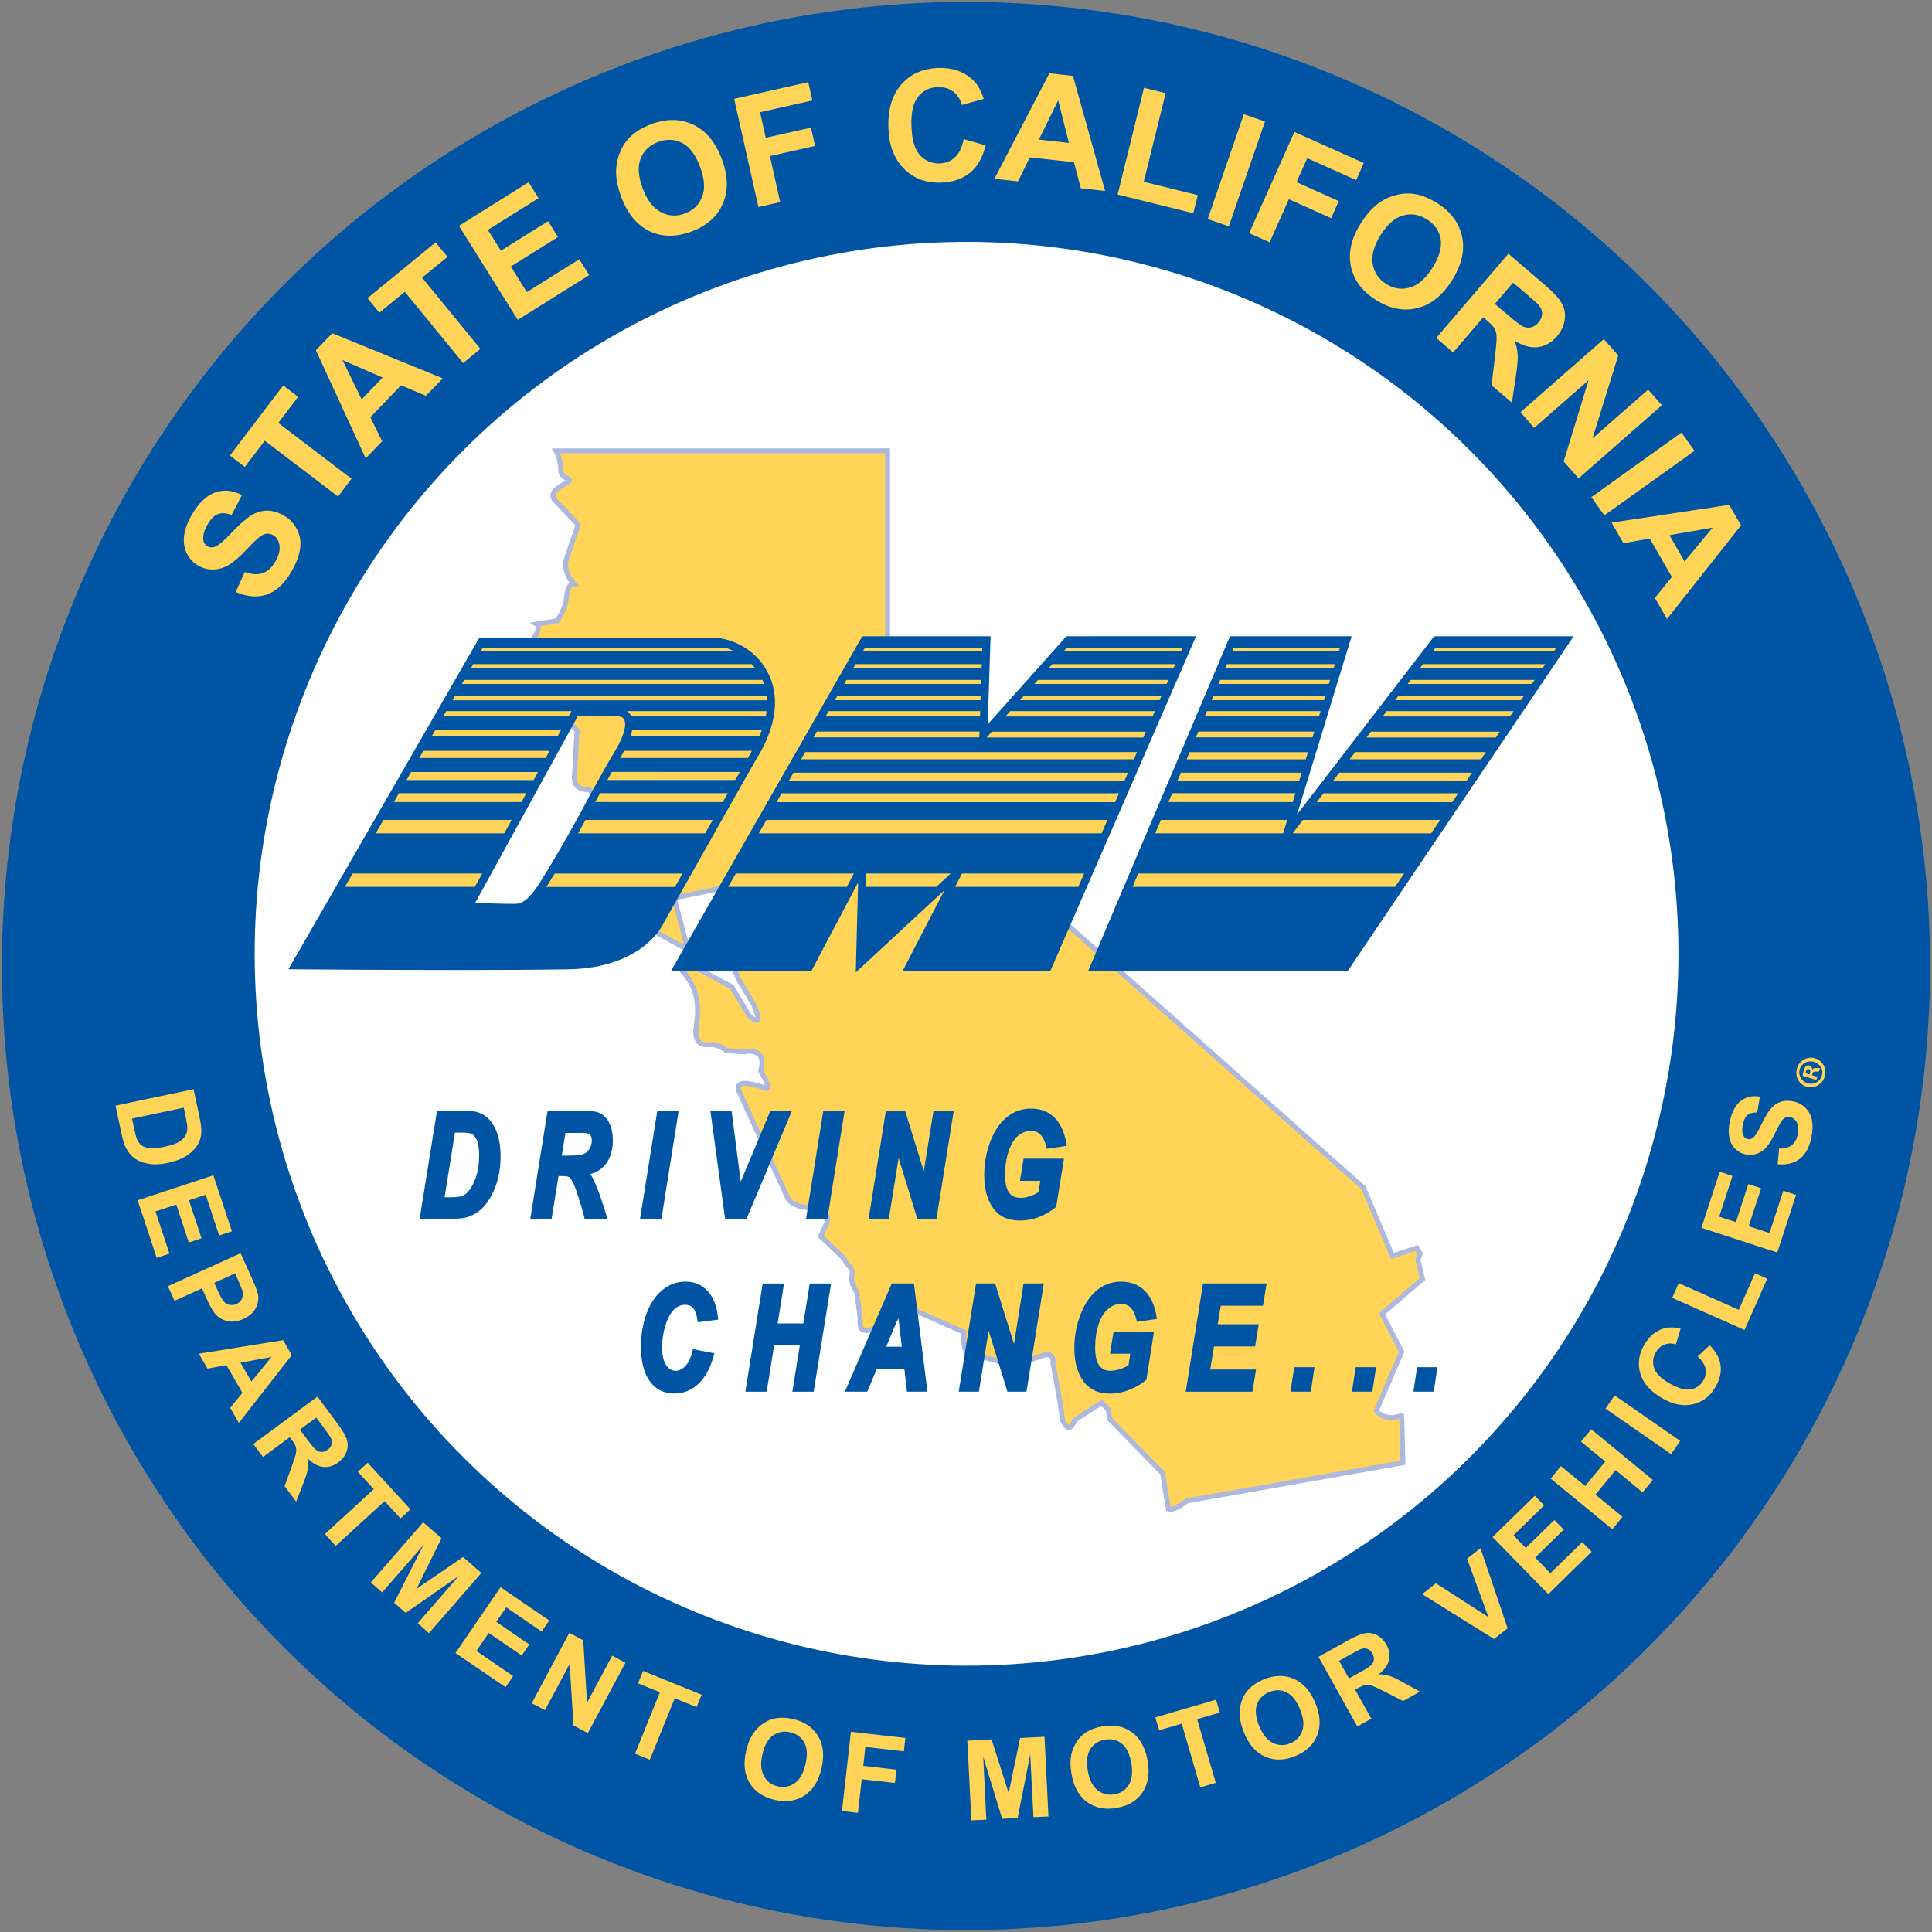 <?xml version="1.0" encoding="utf-8"?><svg version="1.1" xmlns="http://www.w3.org/2000/svg" x="0px" y="0px" width="250px" height="250px">
<rect width="100%" height="100%" fill="#808080" stroke="none"/>
<circle fill="#0054A4" cx="125" cy="125" r="124.75"/>
<ellipse transform="matrix(0.707 -0.707 0.707 0.707 -50.63 124.608)" fill="#FFFFFF" cx="125.1" cy="123.42" rx="92.13" ry="92.13"/>
<path fill="#FFD457" d="M71.95,58.34h42.9V99l61.59,54.7l3.74,8.83l1.35-0.45l1.8-0.6l0.45,0.75l-0.31,0.74l0.6,2.55l-5.23,4.48
	l2.54,4.93l-3.29,7.62c0,0,1.05,1.49,3.29,0.6c0-0.15,0.15,6.13,0.15,6.13l-27.95,4.93c0,0-1.64,1.34-2.39,1.05l-0.75-4.64
	l-6.87-7.02l-0.15-1.19l-0.89-0.9l-3.45,2.24c0,0-0.74,2.24-1.64-0.15c0.15-0.15-1.19-7.17-1.19-7.17s0.3-1.79-1.65-0.9
	c-0.15,0-3.29,1.19-3.29,1.19l-3.88-1.05c0,0-3.14,1.2-2.69-3.29l-6.43-2.84l-5.23,2.39c0,0-1.79,0.9-1.79-0.74
	c0.15-0.15-0.45-4.04-0.45-4.04s-1.05-1.35-0.45-2.69c0,0.15-1.35-1.79-1.35-1.79l-2.84-2.69l0.89-1.95c0,0,0.3-1.05-1.34-1.64
	c0.15,0-3.44,0-3.88-1.49l-6.13-13.45c0,0-1.49-2.4,3.44-0.6c-0.15,0,0.75,0.15-0.75-2.25c0-0.15,1.05-2.84-1.94-2.54
	c0.15,0.15-2.54-0.14-2.54-0.14s-1.04-0.9-2.24-0.75c-1.2,0.15-1.8-0.6-1.65-2.09c0.15-1.49,0.89-4.64-1.8-7.47
	c0-0.15,0.9-0.9,0.9-0.9l5.53,2.99l2.25,3.73c0,0,1.94,1.94,0.75-1.05c0.15,0-2.09-3.59-2.09-3.59l-1.49-3.43
	c0,0-2.39-2.39,4.18-3.44c0.15,0.15,4.63-1.05,1.05-1.34c0.15,0.14-3.88-0.75-3.88-0.75s-3.14,2.24-2.85-0.15
	c0-0.15,1.2-2.84,1.2-2.84l-6.58,1.35l1.79,6.72l-4.03-2.24v-4.93l-9.12-8.37c0,0-1.65-1.2,0.75-3.14c0,0.15,1.79-1.19-0.6-2.09
	c0.15,0-2.09,0.3-1.65-2.09c0-0.15,0.3-5.53,0.3-5.53l-5.83-5.53l-0.45-1.8c0,0-0.9-2.69,0.45-4.34c1.35-1.64,0.6-2.09,0.6-2.09
	l2.69-0.45c0,0,1.05-1.49,1.2-3.14c0.15-1.65,0.9-1.65,0.9-1.65s-1.5-1.49-0.9-3.29c0.6-1.79,1.49-4.34,1.49-4.34l-2.69-2.84
	c0,0-1.64-1.05,0.6-2.24c2.25-1.19-0.15-0.45-0.15-1.95C72.55,59.39,71.95,58.34,71.95,58.34"/>
<path fill="none" stroke="#ADB8DD" stroke-width="0.646" d="M71.95,58.34h42.9V99l61.59,54.7l3.74,8.83l1.35-0.45l1.8-0.6
	l0.45,0.75l-0.31,0.74l0.6,2.55l-5.23,4.48l2.54,4.93l-3.29,7.62c0,0,1.05,1.49,3.29,0.6c0-0.15,0.15,6.13,0.15,6.13l-27.95,4.93
	c0,0-1.64,1.34-2.39,1.05l-0.75-4.64l-6.87-7.02l-0.15-1.19l-0.89-0.9l-3.45,2.24c0,0-0.74,2.24-1.64-0.15
	c0.15-0.15-1.19-7.17-1.19-7.17s0.3-1.79-1.65-0.9c-0.15,0-3.29,1.19-3.29,1.19l-3.88-1.05c0,0-3.14,1.2-2.69-3.29l-6.43-2.84
	l-5.23,2.39c0,0-1.79,0.9-1.79-0.74c0.15-0.15-0.45-4.04-0.45-4.04s-1.05-1.35-0.45-2.69c0,0.15-1.35-1.79-1.35-1.79l-2.84-2.69
	l0.89-1.95c0,0,0.3-1.05-1.34-1.64c0.15,0-3.44,0-3.88-1.49l-6.13-13.45c0,0-1.49-2.4,3.44-0.6c-0.15,0,0.75,0.15-0.75-2.25
	c0-0.15,1.05-2.84-1.94-2.54c0.15,0.15-2.54-0.14-2.54-0.14s-1.04-0.9-2.24-0.75c-1.2,0.15-1.8-0.6-1.65-2.09
	c0.15-1.49,0.89-4.64-1.8-7.47c0-0.15,0.9-0.9,0.9-0.9l5.53,2.99l2.25,3.73c0,0,1.94,1.94,0.75-1.05c0.15,0-2.09-3.59-2.09-3.59
	l-1.49-3.43c0,0-2.39-2.39,4.18-3.44c0.15,0.15,4.63-1.05,1.05-1.34c0.15,0.14-3.88-0.75-3.88-0.75s-3.14,2.24-2.85-0.15
	c0-0.15,1.2-2.84,1.2-2.84l-6.58,1.35l1.79,6.72l-4.03-2.24v-4.93l-9.12-8.37c0,0-1.65-1.2,0.75-3.14c0,0.15,1.79-1.19-0.6-2.09
	c0.15,0-2.09,0.3-1.65-2.09c0-0.15,0.3-5.53,0.3-5.53l-5.83-5.53l-0.45-1.8c0,0-0.9-2.69,0.45-4.34c1.35-1.64,0.6-2.09,0.6-2.09
	l2.69-0.45c0,0,1.05-1.49,1.2-3.14c0.15-1.65,0.9-1.65,0.9-1.65s-1.5-1.49-0.9-3.29c0.6-1.79,1.49-4.34,1.49-4.34l-2.69-2.84
	c0,0-1.64-1.05,0.6-2.24c2.25-1.19-0.15-0.45-0.15-1.95C72.55,59.39,71.95,58.34,71.95,58.34z"/>
<path fill="#0054A4" d="M64.12,146.11c-0.21-0.45-0.46-0.85-0.76-1.19c-0.3-0.33-0.64-0.6-1.01-0.78c-0.37-0.19-0.79-0.31-1.24-0.37
	c-0.31-0.04-1-0.05-1.52-0.05h-3.04l-2.25,14h4c0.95,0,1.64-0.07,2.12-0.21c0.81-0.25,1.49-0.66,2.03-1.21
	c0.67-0.69,1.23-1.62,1.67-2.77c0.43-1.14,0.65-2.46,0.65-3.94c0-0.67-0.05-1.31-0.16-1.91C64.49,147.08,64.33,146.57,64.12,146.11z
	 M62,149.5c0,1.08-0.14,2.01-0.4,2.79c-0.27,0.78-0.6,1.41-0.99,1.87c-0.25,0.29-0.53,0.5-0.81,0.6c-0.22,0.08-0.68,0.17-1.58,0.17
	h-0.69l1.34-8.37h0.95c0.76,0,1.07,0.1,1.16,0.14c0.28,0.12,0.52,0.4,0.72,0.81C61.89,147.93,62,148.6,62,149.5z M79.3,147.54
	c0-0.84-0.15-1.57-0.43-2.17c-0.29-0.62-0.7-1.06-1.21-1.31c-0.48-0.23-1.13-0.35-1.97-0.35h-4.83l-2.24,14.01h2.76l0.89-5.54h0.58
	c0.52,0,0.75,0.1,0.84,0.18c0.19,0.18,0.5,0.61,0.84,1.6c0.56,1.67,0.89,2.78,1.06,3.51l0.06,0.25h2.95l-0.12-0.42
	c-0.59-1.95-1.11-3.42-1.59-4.47c-0.16-0.34-0.32-0.65-0.5-0.91c0.89-0.24,1.59-0.71,2.07-1.39
	C79.02,149.74,79.3,148.74,79.3,147.54z M76.58,147.58c0,0.36-0.09,0.7-0.28,1.03c-0.18,0.31-0.41,0.54-0.73,0.69
	c-0.23,0.11-0.78,0.24-2.13,0.24h-0.75l0.48-2.94h2.06c0.77,0,0.98,0.11,1.01,0.14C76.47,146.91,76.58,147.19,76.58,147.58z
	 M85.59,157.72h-2.77l2.24-14h2.76L85.59,157.72z M96.6,157.72h-2.77l-1.91-14h2.74l0.04,0.28l1.15,8.91l3.85-9.2h2.79L96.6,157.72z
	 M106.54,143.71h2.76l-2.24,14h-2.76L106.54,143.71z M120.8,143.71h2.62l-2.24,14h-2.48l-2.42-7.87l-1.26,7.87h-2.62l2.24-14h2.47
	l2.43,7.84L120.8,143.71z M130.52,148.96c-0.31,0.93-0.47,1.96-0.47,3.06c0,1.06,0.18,1.83,0.53,2.31c0.33,0.45,0.81,0.67,1.46,0.67
	c0.44,0,0.86-0.08,1.29-0.23c0.42-0.15,0.76-0.31,1.04-0.49l0.24-1.48h-2.63l0.47-2.87h5.23l-1.01,6.23l-0.09,0.08
	c-0.57,0.48-1.27,0.88-2.07,1.21c-0.83,0.33-1.68,0.49-2.53,0.49c-1.36,0-2.42-0.41-3.15-1.22c-0.98-1.08-1.47-2.66-1.47-4.67
	c0-1.34,0.21-2.63,0.61-3.85c0.49-1.49,1.2-2.66,2.12-3.48c0.94-0.84,2.05-1.27,3.31-1.27c1.27,0,2.3,0.4,3.07,1.18
	c0.76,0.77,1.27,1.88,1.51,3.31l0.05,0.33l-2.58,0.39l-0.07-0.29c-0.16-0.7-0.41-1.21-0.75-1.55c-0.32-0.32-0.72-0.48-1.22-0.48
	c-0.62,0-1.16,0.2-1.67,0.62C131.24,147.39,130.82,148.06,130.52,148.96z M86.11,171.49c-0.29,0.95-0.44,1.91-0.44,2.85
	c0,1.01,0.18,1.78,0.53,2.3c0.66,0.98,1.66,0.96,2.47,0.14c0.41-0.42,0.72-1.06,0.93-1.9l0.07-0.3l2.77,0.54l-0.09,0.33
	c-0.43,1.56-1.08,2.77-1.95,3.59c-0.89,0.85-1.95,1.28-3.14,1.28c-1.36,0-2.43-0.54-3.2-1.61c-0.75-1.06-1.12-2.53-1.12-4.48
	c0-1.55,0.25-2.99,0.73-4.29c0.49-1.3,1.18-2.32,2.07-3.03c0.89-0.71,1.88-1.07,2.94-1.07c1.2,0,2.18,0.43,2.93,1.26
	c0.73,0.83,1.16,1.95,1.29,3.35l0.03,0.31l-2.64,0.34l-0.05-0.32c-0.1-0.71-0.29-1.22-0.57-1.53c-0.26-0.28-0.59-0.41-1.03-0.41
	c-0.51,0-0.97,0.2-1.41,0.61C86.77,169.89,86.4,170.57,86.11,171.49z M104.78,166.09h2.76l-2.25,14h-2.76l0.96-5.98h-3.32
	l-0.96,5.98h-2.76l2.24-14h2.76l-0.82,5.16h3.32L104.78,166.09z M115.4,166.08l-6.07,14h2.9l1.23-2.95h3.56l0.34,2.95h2.65l-1.75-14
	H115.4z M116.69,174.27h-2.02l1.59-3.78L116.69,174.27z M132.45,166.08h2.62l-2.24,14h-2.47l-2.43-7.88l-1.26,7.88h-2.61l2.24-14
	h2.47l2.44,7.84L132.45,166.08z M142.17,171.33c-0.31,0.94-0.46,1.97-0.46,3.07c0,1.05,0.18,1.83,0.53,2.3
	c0.33,0.46,0.81,0.68,1.46,0.68c0.42,0,0.85-0.08,1.28-0.23c0.4-0.14,0.75-0.3,1.05-0.49l0.23-1.49h-2.63l0.47-2.86h5.23l-0.99,6.23
	l-0.09,0.08c-0.56,0.47-1.26,0.88-2.08,1.21c-0.84,0.34-1.67,0.5-2.53,0.5c-1.35,0-2.41-0.41-3.15-1.23
	c-0.98-1.08-1.47-2.65-1.47-4.66c0-1.33,0.21-2.62,0.62-3.84c0.48-1.48,1.2-2.65,2.11-3.48c0.93-0.84,2.05-1.27,3.31-1.27
	c1.27,0,2.3,0.4,3.08,1.18c0.77,0.76,1.28,1.87,1.51,3.31l0.05,0.33l-2.58,0.38l-0.07-0.29c-0.17-0.71-0.42-1.22-0.75-1.55
	c-0.32-0.32-0.72-0.48-1.22-0.48c-0.62,0-1.16,0.2-1.67,0.62C142.89,169.76,142.48,170.43,142.17,171.33z M155.67,166.08h8.23
	l-0.47,2.88h-5.46l-0.4,2.4h5.31l-0.47,2.87h-5.32l-0.49,2.99h5.93l-0.47,2.87h-8.63L155.67,166.08z M167.47,176.91h2.63l-0.48,3.17
	h-2.63L167.47,176.91z M175.43,176.91h2.63l-0.48,3.17h-2.64L175.43,176.91z M186.01,176.91l-0.49,3.17h-2.63l0.49-3.17H186.01z
	 M203.63,82.33l-29.2,43.27h-33.6l18.33-43.27h15.74l-7.06,23.06l17.74-23.06H203.63z M97.89,98.19
	c-0.26,0.41-7.98,14.09-12.02,21.27c-0.08,0.2-2.69,5.79-12.31,5.97c-3.69,0.06-8.86,0.09-14.09,0.09c-10.4,0-21.11-0.09-21.27-0.09
	l-0.88-0.01L62.04,82.5l30.06,0c2.37,0,5.5,1.34,7.16,4.34C101,89.97,100.51,94,97.89,98.19z M80.76,93.09
	c-0.06-0.11-0.24-0.43-1.08-0.43l-4.91,0l-13.28,24.17c1.18,0.05,3.4,0.13,5.14,0.13c1.25,0,2.21-1.13,3.36-2.96
	c2.59-4.12,5.38-9.29,5.4-9.34c0.02-0.03,2.12-4.01,4.3-7.66C80.71,95.28,81.13,93.75,80.76,93.09z M137.99,82.33l-10.18,11.4
	l0.37-11.4h-16.6L86.85,125.6h18.17l6.02-11.41l-0.3,11.64l11.48-10.65l-5.4,10.42h19.11l18.84-43.27H137.99z"/>
<path fill="#FFD457" d="M25.05,140.94l0.79,3.72c0.17,0.84,0.25,1.49,0.21,1.96c-0.05,0.63-0.25,1.2-0.61,1.71
	c-0.36,0.52-0.83,0.95-1.43,1.31c-0.6,0.36-1.37,0.64-2.31,0.84c-0.83,0.18-1.57,0.22-2.21,0.15c-0.79-0.1-1.46-0.33-2.01-0.7
	c-0.42-0.28-0.79-0.7-1.11-1.26c-0.24-0.42-0.44-1.01-0.6-1.76l-0.82-3.84L25.05,140.94z M23.78,143.33l-6.7,1.42l0.33,1.53
	c0.12,0.57,0.24,0.98,0.36,1.22c0.15,0.31,0.35,0.56,0.59,0.74c0.24,0.17,0.61,0.28,1.09,0.33c0.48,0.04,1.11-0.02,1.9-0.19
	c0.78-0.17,1.37-0.36,1.76-0.59c0.39-0.23,0.67-0.49,0.86-0.79c0.18-0.29,0.27-0.65,0.27-1.05c0-0.3-0.09-0.86-0.26-1.7
	L23.78,143.33z M20.28,162.77l1.65-0.55l-1.81-5.46l2.69-0.89l1.62,4.91l1.65-0.55l-1.63-4.91l2.17-0.72l1.74,5.28l1.65-0.55
	l-2.4-7.25l-9.8,3.24L20.28,162.77z M21.73,166.43l9.4-4.26l1.38,3.04c0.52,1.15,0.82,1.93,0.88,2.32c0.1,0.6,0,1.19-0.31,1.77
	c-0.31,0.58-0.84,1.04-1.59,1.37c-0.57,0.27-1.1,0.38-1.59,0.35c-0.49-0.03-0.92-0.16-1.29-0.38c-0.38-0.22-0.67-0.48-0.89-0.78
	c-0.3-0.41-0.64-1.05-1.03-1.91l-0.56-1.23l-3.55,1.61L21.73,166.43z M30.41,164.78L27.72,166l0.47,1.04
	c0.34,0.75,0.62,1.23,0.83,1.44c0.21,0.21,0.46,0.34,0.74,0.38c0.27,0.05,0.55,0.01,0.83-0.12c0.34-0.15,0.58-0.38,0.72-0.69
	c0.13-0.3,0.15-0.62,0.07-0.96c-0.06-0.25-0.25-0.71-0.55-1.39L30.41,164.78z M30.91,184.12l-1.12-1.94l1.58-1.95l-2.07-3.58
	l-2.45,0.45l-1.12-1.93l10.91-1.75l1.12,1.94L30.91,184.12z M32.53,178.77l2.6-3.17l-4.01,0.73L32.53,178.77z M32.78,186.86
	l8.3-6.14l2.61,3.52c0.65,0.89,1.06,1.59,1.21,2.11c0.15,0.51,0.12,1.03-0.08,1.55c-0.2,0.52-0.55,0.97-1.04,1.33
	c-0.62,0.46-1.27,0.66-1.95,0.59c-0.68-0.07-1.34-0.43-1.98-1.08c0.06,0.52,0.04,0.99-0.03,1.41c-0.07,0.42-0.29,1.07-0.63,1.95
	l-0.87,2.21l-1.49-2l0.92-2.55c0.32-0.91,0.51-1.5,0.56-1.78c0.05-0.29,0.04-0.53-0.03-0.76c-0.07-0.22-0.24-0.52-0.53-0.91
	l-0.25-0.34l-3.46,2.56L32.78,186.86z M38.81,184.99l0.93,1.25c0.59,0.8,1,1.28,1.22,1.43c0.22,0.15,0.45,0.22,0.7,0.21
	c0.25-0.01,0.5-0.1,0.75-0.29c0.28-0.21,0.45-0.45,0.51-0.72c0.06-0.27,0.01-0.57-0.14-0.88c-0.08-0.14-0.38-0.56-0.88-1.24
	l-0.97-1.31L38.81,184.99z M43.44,200.04l6.33-5.8l2.06,2.24l1.28-1.17l-5.53-6.03l-1.28,1.17l2.07,2.25l-6.33,5.8L43.44,200.04z
	 M49.45,206.05l5.34-6.12L51,207.4l1.5,1.31l6.88-4.79l-5.33,6.13l1.46,1.28l6.78-7.79l-2.37-2.06l-6.01,4.1l3.22-6.54l-2.37-2.06
	l-6.77,7.79L49.45,206.05z M65.42,218.32l0.98-1.43l-4.75-3.26l1.59-2.33l4.27,2.92l0.98-1.43l-4.27-2.92l1.29-1.88l4.58,3.13
	l0.98-1.43l-6.3-4.31l-5.83,8.52L65.42,218.32z M70.52,221.29l3.19-5.96l0.5,7.94l1.85,0.99l4.87-9.1l-1.71-0.92l-3.26,6.1
	l-0.49-8.09l-1.8-0.96l-4.86,9.11L70.52,221.29z M84.09,227.71l3.22-7.95l2.83,1.14l0.65-1.61l-7.58-3.07l-0.65,1.61l2.83,1.14
	l-3.22,7.96L84.09,227.71z M96.54,226.63c0.23-1.03,0.58-1.86,1.05-2.49c0.35-0.47,0.76-0.86,1.25-1.18
	c0.49-0.32,0.99-0.52,1.51-0.61c0.69-0.12,1.44-0.1,2.26,0.09c1.48,0.33,2.56,1.06,3.24,2.19c0.69,1.13,0.84,2.51,0.46,4.17
	c-0.37,1.63-1.1,2.81-2.19,3.53c-1.1,0.72-2.38,0.91-3.86,0.58c-1.49-0.34-2.58-1.07-3.26-2.19
	C96.33,229.6,96.18,228.24,96.54,226.63 M98.65,227.03c-0.26,1.15-0.19,2.08,0.2,2.79c0.39,0.71,1,1.16,1.81,1.34
	s1.54,0.04,2.2-0.44c0.65-0.46,1.11-1.29,1.38-2.47c0.27-1.17,0.21-2.09-0.17-2.77c-0.38-0.69-0.99-1.13-1.82-1.32
	c-0.84-0.19-1.58-0.05-2.23,0.41C99.36,225.05,98.91,225.86,98.65,227.03 M111.02,234.58l0.49-4.35l4.29,0.48l0.2-1.72l-4.29-0.49
	l0.27-2.45l4.98,0.57l0.2-1.73l-7.05-0.8l-1.16,10.26L111.02,234.58z M127.63,235.46l-0.4-8.13l2.45,8.02l2-0.1l1.63-8.22l0.42,8.11
	l1.94-0.09l-0.51-10.31L132,224.9l-1.48,7.12l-2.21-6.94l-3.14,0.16l0.53,10.31L127.63,235.46z M138.66,229.6
	c-0.18-1.05-0.18-1.94,0-2.71c0.14-0.56,0.38-1.08,0.7-1.56c0.33-0.49,0.71-0.87,1.15-1.15c0.59-0.38,1.29-0.65,2.12-0.79
	c1.5-0.26,2.78-0.01,3.84,0.77c1.06,0.78,1.73,1.99,2.03,3.66c0.29,1.64,0.07,3.01-0.65,4.1c-0.73,1.09-1.84,1.76-3.33,2.02
	c-1.51,0.27-2.79,0.02-3.85-0.75C139.62,232.42,138.94,231.22,138.66,229.6 M140.76,229.15c0.21,1.17,0.62,2,1.26,2.5
	c0.63,0.5,1.37,0.68,2.18,0.54c0.82-0.14,1.44-0.56,1.87-1.25c0.42-0.68,0.52-1.62,0.32-2.81c-0.21-1.18-0.62-2.01-1.23-2.5
	c-0.62-0.49-1.34-0.66-2.19-0.51c-0.85,0.15-1.48,0.56-1.9,1.24C140.66,227.05,140.56,227.98,140.76,229.15 M157.32,230.7
	l-2.41-8.24l2.93-0.85l-0.48-1.67l-7.86,2.29l0.49,1.67l2.93-0.85l2.4,8.24L157.32,230.7z M160.99,224.24
	c-0.4-0.98-0.59-1.86-0.58-2.64c0.02-0.58,0.13-1.14,0.34-1.69c0.22-0.54,0.51-0.99,0.87-1.36c0.49-0.5,1.12-0.91,1.9-1.23
	c1.41-0.58,2.71-0.6,3.92-0.07c1.2,0.53,2.13,1.58,2.77,3.13c0.64,1.55,0.72,2.93,0.24,4.15c-0.48,1.22-1.42,2.12-2.81,2.7
	c-1.42,0.58-2.73,0.61-3.92,0.09C162.53,226.8,161.62,225.77,160.99,224.24 M162.94,223.36c0.46,1.09,1.04,1.82,1.77,2.17
	c0.74,0.36,1.49,0.38,2.25,0.05c0.77-0.31,1.29-0.85,1.55-1.61c0.26-0.76,0.17-1.7-0.3-2.81c-0.45-1.1-1.03-1.83-1.74-2.17
	c-0.7-0.35-1.45-0.36-2.25-0.03c-0.8,0.33-1.33,0.87-1.58,1.62C162.39,221.32,162.49,222.26,162.94,223.36 M175.64,223.41
	l-5.03-9.02l3.83-2.13c0.96-0.53,1.71-0.84,2.24-0.93c0.52-0.08,1.03,0.01,1.53,0.28c0.5,0.27,0.89,0.67,1.19,1.2
	c0.38,0.68,0.49,1.35,0.33,2.01c-0.15,0.66-0.59,1.28-1.32,1.83c0.52,0.01,0.99,0.08,1.4,0.21c0.41,0.13,1.03,0.43,1.85,0.89
	l2.08,1.15l-2.18,1.21l-2.41-1.23c-0.86-0.43-1.42-0.7-1.7-0.78c-0.27-0.09-0.52-0.11-0.76-0.07c-0.23,0.04-0.55,0.18-0.97,0.41
	l-0.37,0.2l2.1,3.76L175.64,223.41z M174.55,217.19l1.35-0.75c0.87-0.48,1.4-0.83,1.58-1.02c0.18-0.2,0.27-0.42,0.3-0.67
	c0.02-0.25-0.04-0.51-0.19-0.78c-0.17-0.31-0.39-0.51-0.65-0.6c-0.27-0.09-0.56-0.09-0.89,0.03c-0.15,0.07-0.61,0.3-1.35,0.72
	l-1.42,0.79L174.55,217.19z M195.09,210.7l-3.52-10.37l-1.73,1.37l2.76,7.55l-6.79-4.37l-1.78,1.4l9.3,5.81L195.09,210.7z
	 M205.95,200.79l-1.21-1.24l-4.12,4.02l-1.97-2.02l3.7-3.62l-1.22-1.24l-3.7,3.61l-1.59-1.63l3.97-3.88l-1.21-1.24l-5.47,5.34
	l7.22,7.39L205.95,200.79z M209.95,196.27l-3.5-2.87l2.61-3.17l3.49,2.88l1.32-1.61l-7.97-6.56l-1.32,1.61l3.14,2.57l-2.6,3.17
	l-3.14-2.57l-1.32,1.61l7.98,6.56L209.95,196.27z M217.42,186.45l-8.49-5.88l-1.18,1.71l8.49,5.88L217.42,186.45z M219.68,175.52
	c0.57,0.53,0.91,1.06,1.01,1.58c0.11,0.53,0.02,1.03-0.26,1.51c-0.38,0.65-0.93,1.04-1.64,1.17c-0.72,0.13-1.65-0.13-2.79-0.79
	c-1.07-0.62-1.72-1.27-1.96-1.96c-0.23-0.7-0.16-1.37,0.22-2.04c0.28-0.48,0.65-0.82,1.12-1c0.46-0.18,0.96-0.19,1.48-0.03
	l0.62-2.03c-0.84-0.2-1.57-0.22-2.19-0.03c-1.04,0.31-1.88,1.01-2.52,2.11c-0.72,1.25-0.89,2.51-0.51,3.75
	c0.38,1.25,1.32,2.3,2.81,3.17c1.41,0.81,2.74,1.08,4,0.78c1.26-0.29,2.23-1.04,2.91-2.23c0.56-0.97,0.78-1.9,0.66-2.8
	c-0.11-0.9-0.59-1.77-1.41-2.61L219.68,175.52 M228.68,165.46l-1.58-0.7l-2.1,4.73l-7.78-3.45l-0.84,1.9l9.36,4.16L228.68,165.46z
	 M232.41,154.62l-1.65-0.54l-1.79,5.47l-2.69-0.88l1.61-4.91l-1.66-0.54l-1.6,4.92l-2.17-0.7l1.72-5.28l-1.65-0.54l-2.37,7.26
	l9.82,3.2L232.41,154.62z M230.02,150.65c1.16,0.11,2.11-0.12,2.84-0.67c0.74-0.56,1.25-1.48,1.52-2.75
	c0.19-0.87,0.21-1.63,0.09-2.27c-0.12-0.64-0.4-1.17-0.84-1.6c-0.44-0.43-0.95-0.7-1.54-0.83c-0.63-0.14-1.21-0.11-1.7,0.06
	c-0.49,0.17-0.91,0.47-1.27,0.89c-0.35,0.42-0.75,1.1-1.2,2.03c-0.45,0.94-0.81,1.51-1.08,1.72c-0.21,0.16-0.44,0.22-0.68,0.17
	c-0.26-0.05-0.45-0.21-0.56-0.45c-0.18-0.38-0.2-0.87-0.07-1.46c0.12-0.57,0.32-0.98,0.61-1.21c0.29-0.24,0.7-0.34,1.24-0.32
	l0.35-2.05c-0.94-0.17-1.75,0.01-2.45,0.53c-0.69,0.52-1.17,1.41-1.44,2.67c-0.17,0.77-0.19,1.47-0.07,2.06
	c0.12,0.6,0.37,1.09,0.75,1.47c0.39,0.39,0.84,0.63,1.35,0.74c0.8,0.17,1.54,0,2.24-0.5c0.49-0.35,0.99-1.05,1.49-2.07
	c0.39-0.81,0.66-1.32,0.8-1.54c0.2-0.33,0.39-0.53,0.59-0.64c0.2-0.1,0.42-0.13,0.66-0.08c0.38,0.08,0.66,0.31,0.87,0.7
	c0.21,0.39,0.24,0.92,0.1,1.58c-0.13,0.62-0.39,1.08-0.78,1.37c-0.39,0.3-0.93,0.45-1.62,0.42L230.02,150.65 M30.5,76.6
	c1.49,0.64,2.83,0.75,4.05,0.32c1.21-0.42,2.27-1.42,3.18-2.99c0.62-1.08,0.99-2.07,1.11-2.97c0.12-0.9-0.02-1.73-0.42-2.48
	c-0.39-0.75-0.94-1.34-1.66-1.75c-0.79-0.45-1.54-0.67-2.26-0.65c-0.73,0.02-1.41,0.24-2.06,0.65c-0.65,0.41-1.46,1.14-2.46,2.19
	c-0.99,1.05-1.71,1.66-2.16,1.83c-0.35,0.13-0.68,0.11-0.97-0.06c-0.32-0.19-0.5-0.47-0.54-0.84c-0.06-0.58,0.12-1.24,0.54-1.97
	c0.41-0.71,0.86-1.16,1.34-1.35c0.48-0.19,1.08-0.16,1.78,0.1l1.34-2.57c-1.17-0.62-2.31-0.73-3.45-0.34
	c-1.14,0.39-2.16,1.37-3.06,2.93c-0.55,0.95-0.88,1.85-0.98,2.69c-0.1,0.84,0.02,1.6,0.36,2.28c0.34,0.68,0.83,1.2,1.46,1.56
	c0.98,0.57,2.04,0.67,3.16,0.3c0.8-0.26,1.75-0.97,2.86-2.12c0.86-0.9,1.43-1.46,1.7-1.7c0.4-0.34,0.75-0.54,1.06-0.59
	c0.31-0.05,0.61,0.01,0.9,0.17c0.46,0.27,0.74,0.7,0.84,1.31c0.11,0.61-0.07,1.32-0.54,2.12c-0.44,0.77-0.98,1.26-1.62,1.49
	c-0.65,0.23-1.42,0.18-2.32-0.15L30.5,76.6 M45.49,61.95l-9.48-7.22l2.57-3.38l-1.93-1.47l-6.9,9.07l1.93,1.47l2.58-3.39l9.48,7.22
	L45.49,61.95z M57.3,48.96l-2.19,2.26l-3.21-1.36l-3.98,4.13l1.53,3.11l-2.13,2.21l-6.45-13.99l2.13-2.2L57.3,48.96z M49.51,48.86
	l-5.2-2.27l2.49,5.09L49.51,48.86z M62.17,45.15l-7.55-9.22l3.29-2.69l-1.54-1.88l-8.82,7.22l1.54,1.88l3.29-2.7l7.55,9.22
	L62.17,45.15z M76.24,35.6l-1.28-2.05l-6.79,4.25l-2.07-3.31l6.1-3.82l-1.28-2.05l-6.1,3.82l-1.69-2.69l6.56-4.11l-1.29-2.06
	l-9.01,5.65l7.61,12.16L76.24,35.6z M80.41,25.54c-0.51-1.37-0.74-2.59-0.68-3.68c0.05-0.8,0.24-1.57,0.56-2.31
	c0.32-0.74,0.75-1.36,1.28-1.86c0.7-0.67,1.6-1.21,2.69-1.62c1.98-0.74,3.79-0.72,5.44,0.06c1.65,0.78,2.88,2.26,3.7,4.45
	c0.82,2.17,0.86,4.09,0.14,5.76c-0.72,1.67-2.06,2.87-4.04,3.61c-1.99,0.75-3.81,0.74-5.45-0.03
	C82.43,29.13,81.21,27.67,80.41,25.54 M83.17,24.39c0.57,1.52,1.35,2.54,2.35,3.06c0.99,0.52,2.04,0.58,3.12,0.17
	c1.08-0.41,1.82-1.13,2.22-2.17c0.4-1.04,0.31-2.34-0.28-3.89C90,20.02,89.24,19,88.28,18.5c-0.96-0.5-2-0.55-3.12-0.13
	c-1.12,0.42-1.87,1.14-2.27,2.17C82.5,21.56,82.59,22.84,83.17,24.39 M100.96,26.15l-1.33-5.95l5.84-1.31l-0.53-2.37l-5.85,1.31
	l-0.74-3.31l6.77-1.52l-0.53-2.37L95,12.79l3.14,14L100.96,26.15z M124.7,18c-0.21,1.06-0.58,1.84-1.12,2.35
	c-0.54,0.5-1.19,0.77-1.96,0.8c-1.04,0.03-1.9-0.33-2.58-1.07c-0.68-0.75-1.05-2.03-1.1-3.84c-0.06-1.71,0.24-2.95,0.87-3.74
	c0.64-0.79,1.49-1.2,2.55-1.23c0.77-0.02,1.43,0.17,1.98,0.58c0.55,0.41,0.93,0.99,1.12,1.73l2.84-0.78
	c-0.36-1.14-0.88-2.01-1.55-2.59c-1.13-1-2.57-1.47-4.32-1.42c-2.01,0.07-3.61,0.78-4.8,2.14c-1.19,1.36-1.75,3.23-1.67,5.62
	c0.07,2.26,0.74,4.01,2.01,5.28c1.27,1.26,2.85,1.86,4.76,1.8c1.54-0.05,2.79-0.47,3.77-1.26c0.98-0.79,1.66-1.98,2.04-3.56
	L124.7,18 M143,24.71l-3.14-0.34l-0.89-3.38l-5.71-0.63l-1.53,3.11l-3.05-0.34l7.11-13.65l3.05,0.34L143,24.71z M138.32,18.49
	l-1.39-5.51l-2.5,5.08L138.32,18.49z M154.41,27.59l0.58-2.34L148,23.52l2.84-11.47l-2.81-0.69l-3.41,13.81L154.41,27.59z
	 M159.01,29.28l4.68-13.56l-2.74-0.94l-4.67,13.56L159.01,29.28z M164.29,31.35l2.49-5.57l5.47,2.45l0.99-2.21l-5.47-2.45l1.39-3.1
	l6.33,2.83l0.99-2.21l-8.98-4.02l-5.86,13.1L164.29,31.35z M176.06,28.94c0.77-1.24,1.61-2.16,2.51-2.77
	c0.66-0.45,1.39-0.76,2.18-0.96c0.79-0.19,1.54-0.23,2.26-0.11c0.96,0.15,1.93,0.54,2.92,1.16c1.79,1.12,2.88,2.58,3.26,4.36
	c0.38,1.78-0.05,3.67-1.29,5.64c-1.23,1.96-2.73,3.17-4.49,3.6c-1.76,0.45-3.53,0.1-5.32-1.01c-1.81-1.13-2.9-2.59-3.28-4.35
	C174.43,32.73,174.85,30.88,176.06,28.94 M178.64,30.44c-0.86,1.38-1.2,2.62-1.01,3.73c0.19,1.11,0.78,1.97,1.75,2.58
	c0.98,0.62,2.01,0.77,3.07,0.45c1.07-0.31,2.04-1.17,2.93-2.58c0.87-1.39,1.22-2.62,1.04-3.69c-0.18-1.07-0.78-1.92-1.79-2.55
	c-1.01-0.63-2.04-0.8-3.1-0.49C180.48,28.19,179.52,29.04,178.64,30.44 M185.85,43.73l9.33-10.9l4.63,3.96
	c1.17,1,1.92,1.82,2.29,2.47c0.36,0.65,0.48,1.35,0.37,2.13c-0.11,0.77-0.44,1.48-0.99,2.12c-0.7,0.82-1.52,1.29-2.46,1.41
	c-0.94,0.12-1.94-0.16-3.02-0.84c0.24,0.69,0.37,1.33,0.39,1.92c0.03,0.6-0.06,1.54-0.26,2.84l-0.49,3.27l-2.63-2.25l0.44-3.73
	c0.16-1.34,0.23-2.2,0.21-2.6c-0.02-0.4-0.11-0.74-0.27-1.02c-0.16-0.28-0.5-0.63-1.01-1.07l-0.45-0.38l-3.89,4.55L185.85,43.73z
	 M193.43,39.33l1.63,1.39c1.05,0.9,1.75,1.42,2.09,1.56c0.34,0.14,0.68,0.15,1.01,0.07c0.34-0.09,0.64-0.3,0.93-0.63
	c0.31-0.37,0.46-0.75,0.46-1.14c0-0.39-0.16-0.77-0.46-1.13c-0.16-0.18-0.69-0.65-1.58-1.41l-1.72-1.47L193.43,39.33z M198.52,55.37
	l7.04-6.17l-3.22,10.51l1.92,2.19l10.79-9.46l-1.78-2.02l-7.2,6.31l3.33-10.73l-1.86-2.12l-10.79,9.46L198.52,55.37z M207.6,66.69
	l11.67-8.35l-1.69-2.36l-11.66,8.35L207.6,66.69z M215.71,80.1l-1.57-2.73l2.2-2.71l-2.86-4.97l-3.41,0.6l-1.53-2.66l15.22-2.3
	l1.53,2.65L215.71,80.1z M217.98,72.65l3.63-4.37l-5.58,0.97L217.98,72.65z M234.85,136.94c1.01,0.3,1.57,1.34,1.27,2.36
	c-0.3,1.03-1.34,1.61-2.35,1.32c-1-0.3-1.54-1.34-1.24-2.38C232.83,137.23,233.85,136.65,234.85,136.94 M233.91,140.17
	c0.8,0.23,1.61-0.18,1.84-0.98c0.24-0.77-0.23-1.55-1.02-1.78c-0.8-0.23-1.61,0.17-1.85,0.96
	C232.65,139.15,233.12,139.93,233.91,140.17 M235.16,139.33l-0.12,0.41l-1.78-0.52c0.02-0.17,0.06-0.41,0.14-0.7
	c0.1-0.34,0.21-0.48,0.33-0.57c0.11-0.09,0.26-0.12,0.44-0.07c0.22,0.06,0.31,0.27,0.32,0.5l0.02,0.01
	c0.11-0.16,0.27-0.21,0.53-0.19c0.29,0.02,0.4,0.01,0.47,0l-0.13,0.44c-0.08,0.04-0.24,0.02-0.47,0.02
	c-0.2-0.02-0.32,0.06-0.38,0.29l-0.06,0.19L235.16,139.33z M234.16,139.03l0.06-0.2c0.06-0.23,0.04-0.43-0.15-0.49
	c-0.16-0.05-0.31,0.04-0.38,0.3c-0.03,0.11-0.04,0.19-0.05,0.24L234.16,139.03z"/>
<path fill="#FFD457" d="M159.45,84.3l0.2-0.46h13.73l-0.14,0.46H159.45z M170.07,94.67h-15.01l-0.32,0.75h15.1L170.07,94.67z
	 M172.74,85.94h-13.98l-0.2,0.47h14.04L172.74,85.94z M171.49,90.03h-14.46l-0.24,0.57h14.53L171.49,90.03z M172.11,87.98h-14.22
	l-0.22,0.52h14.28L172.11,87.98z M170.88,92.02h-14.7l-0.29,0.69h14.78L170.88,92.02z M95.06,84.3c-0.38-0.18-0.76-0.35-1.14-0.46
	H62.45l-0.27,0.46H95.06z M147.28,113.03l-0.73,1.73h33.97l1.17-1.73H147.28z M74.8,107.83h16.45c0.33-0.58,0.65-1.16,0.98-1.73
	H75.76C75.52,106.55,75.18,107.16,74.8,107.83z M62.4,113.03H45.63l-1,1.73h16.81L62.4,113.03z M66.21,106.1H49.62l-1,1.73h16.63
	L66.21,106.1z M77.01,103.79h16.52c0.22-0.39,0.44-0.79,0.65-1.15H77.64C77.4,103.07,77.19,103.45,77.01,103.79z M78.59,100.93
	h16.56c0.21-0.37,0.41-0.72,0.59-1.04H79.18C78.97,100.25,78.78,100.59,78.59,100.93z M201.07,84.3l0.31-0.46h-15.64l-0.35,0.46
	H201.07z M80.56,97.53c-0.11,0.18-0.22,0.37-0.32,0.55h16.53c0.13-0.23,0.23-0.39,0.25-0.43c0.11-0.17,0.18-0.32,0.27-0.49H80.76
	C80.69,97.28,80.62,97.42,80.56,97.53z M178.91,92.71h16.48l0.47-0.69h-16.42L178.91,92.71z M176.82,95.43h16.74l0.51-0.75H177.4
	L176.82,95.43z M180.53,90.6h16.28l0.39-0.57h-16.23L180.53,90.6z M169.25,97.33h-15.32l-0.39,0.93h15.43L169.25,97.33z
	 M174.65,98.25h17.01l0.62-0.93h-16.92L174.65,98.25z M182.15,88.5h16.09l0.35-0.52h-16.04L182.15,88.5z M183.76,86.41h15.89
	l0.32-0.47h-15.84L183.76,86.41z M167.63,102.64h-15.94l-0.49,1.15h16.08L167.63,102.64z M166.05,107.79l0.52-1.69h-16.35
	l-0.73,1.73h16.64L166.05,107.79z M68.11,102.64H51.62l-0.66,1.15h16.52L68.11,102.64z M168.44,99.99h-15.63l-0.44,1.03h15.75
	L168.44,99.99z M167.27,107.83h17.92l1.17-1.73H168.6L167.27,107.83z M170.38,103.8h17.54l0.78-1.15h-17.43L170.38,103.8z
	 M172.51,101.02h17.27l0.7-1.03h-17.18L172.51,101.02z M112.1,113.03l-0.05,1.73h9.1l1.87-1.73H112.1z M98.19,107.83h44.36
	l0.75-1.73H99.18L98.19,107.83z M69.62,99.9H53.2l-0.6,1.04h16.45L69.62,99.9z M126.75,94.67h-21.05l-0.43,0.75h21.45L126.75,94.67z
	 M103.66,98.25h43.06l0.4-0.93h-42.93L103.66,98.25z M102.08,101.02h43.43l0.45-1.03h-43.29L102.08,101.02z M100.49,103.8h43.81
	l0.5-1.15h-43.66L100.49,103.8z M124.48,113.03L124.48,113.03l-0.89,1.73h15.94l0.76-1.73H124.48z M126.9,90.03h-18.54l-0.33,0.57
	h18.85L126.9,90.03z M127.67,95.43h20.28l0.33-0.75h-19.94L127.67,95.43z M127.09,84.3l0.02-0.46H111.9l-0.26,0.46H127.09z
	 M95.22,113.03l-0.99,1.73h15.35l0.91-1.73H95.22z M127.04,85.94H110.7l-0.27,0.47h16.59L127.04,85.94z M126.97,87.98h-17.44
	l-0.3,0.52h17.72L126.97,87.98z M126.84,92.02h-19.61l-0.4,0.69h19.99L126.84,92.02z M81.79,94.48c-0.05,0.25-0.07,0.49-0.16,0.75
	h16.64c0.11-0.25,0.22-0.51,0.31-0.75H81.79z M130.1,92.71h19.04l0.3-0.69h-18.72L130.1,92.71z M99.21,90.03H58.88l-0.33,0.58h40.69
	C99.24,90.41,99.23,90.21,99.21,90.03z M98.67,87.98h-38.6l-0.3,0.52h39.1C98.8,88.32,98.74,88.15,98.67,87.98z M71.12,97.16H54.78
	l-0.53,0.92h16.37L71.12,97.16z M72.6,94.48H56.32l-0.43,0.75h16.29L72.6,94.48z M73.95,92.02H57.74l-0.4,0.69h16.23L73.95,92.02z
	 M99.18,92.02H81.1c0.26,0.17,0.44,0.38,0.55,0.57c0.02,0.04,0.01,0.09,0.03,0.12h17.42C99.14,92.47,99.15,92.25,99.18,92.02z
	 M60.97,86.4h36.67c-0.12-0.15-0.23-0.33-0.36-0.46H61.24L60.97,86.4z M135.73,86.41h16.15l0.2-0.47h-15.94L135.73,86.41z
	 M131.98,90.6h18.07l0.25-0.57h-17.81L131.98,90.6z M133.85,88.5h17.11l0.23-0.52h-16.87L133.85,88.5z M71.78,113.03
	c-0.31,0.51-0.62,1.02-0.93,1.51c-0.05,0.08-0.1,0.14-0.15,0.23h16.64c0.31-0.55,0.63-1.13,0.98-1.73H71.78z M152.8,84.3l0.2-0.46
	h-14.98l-0.41,0.46H152.8z"/>
</svg>
